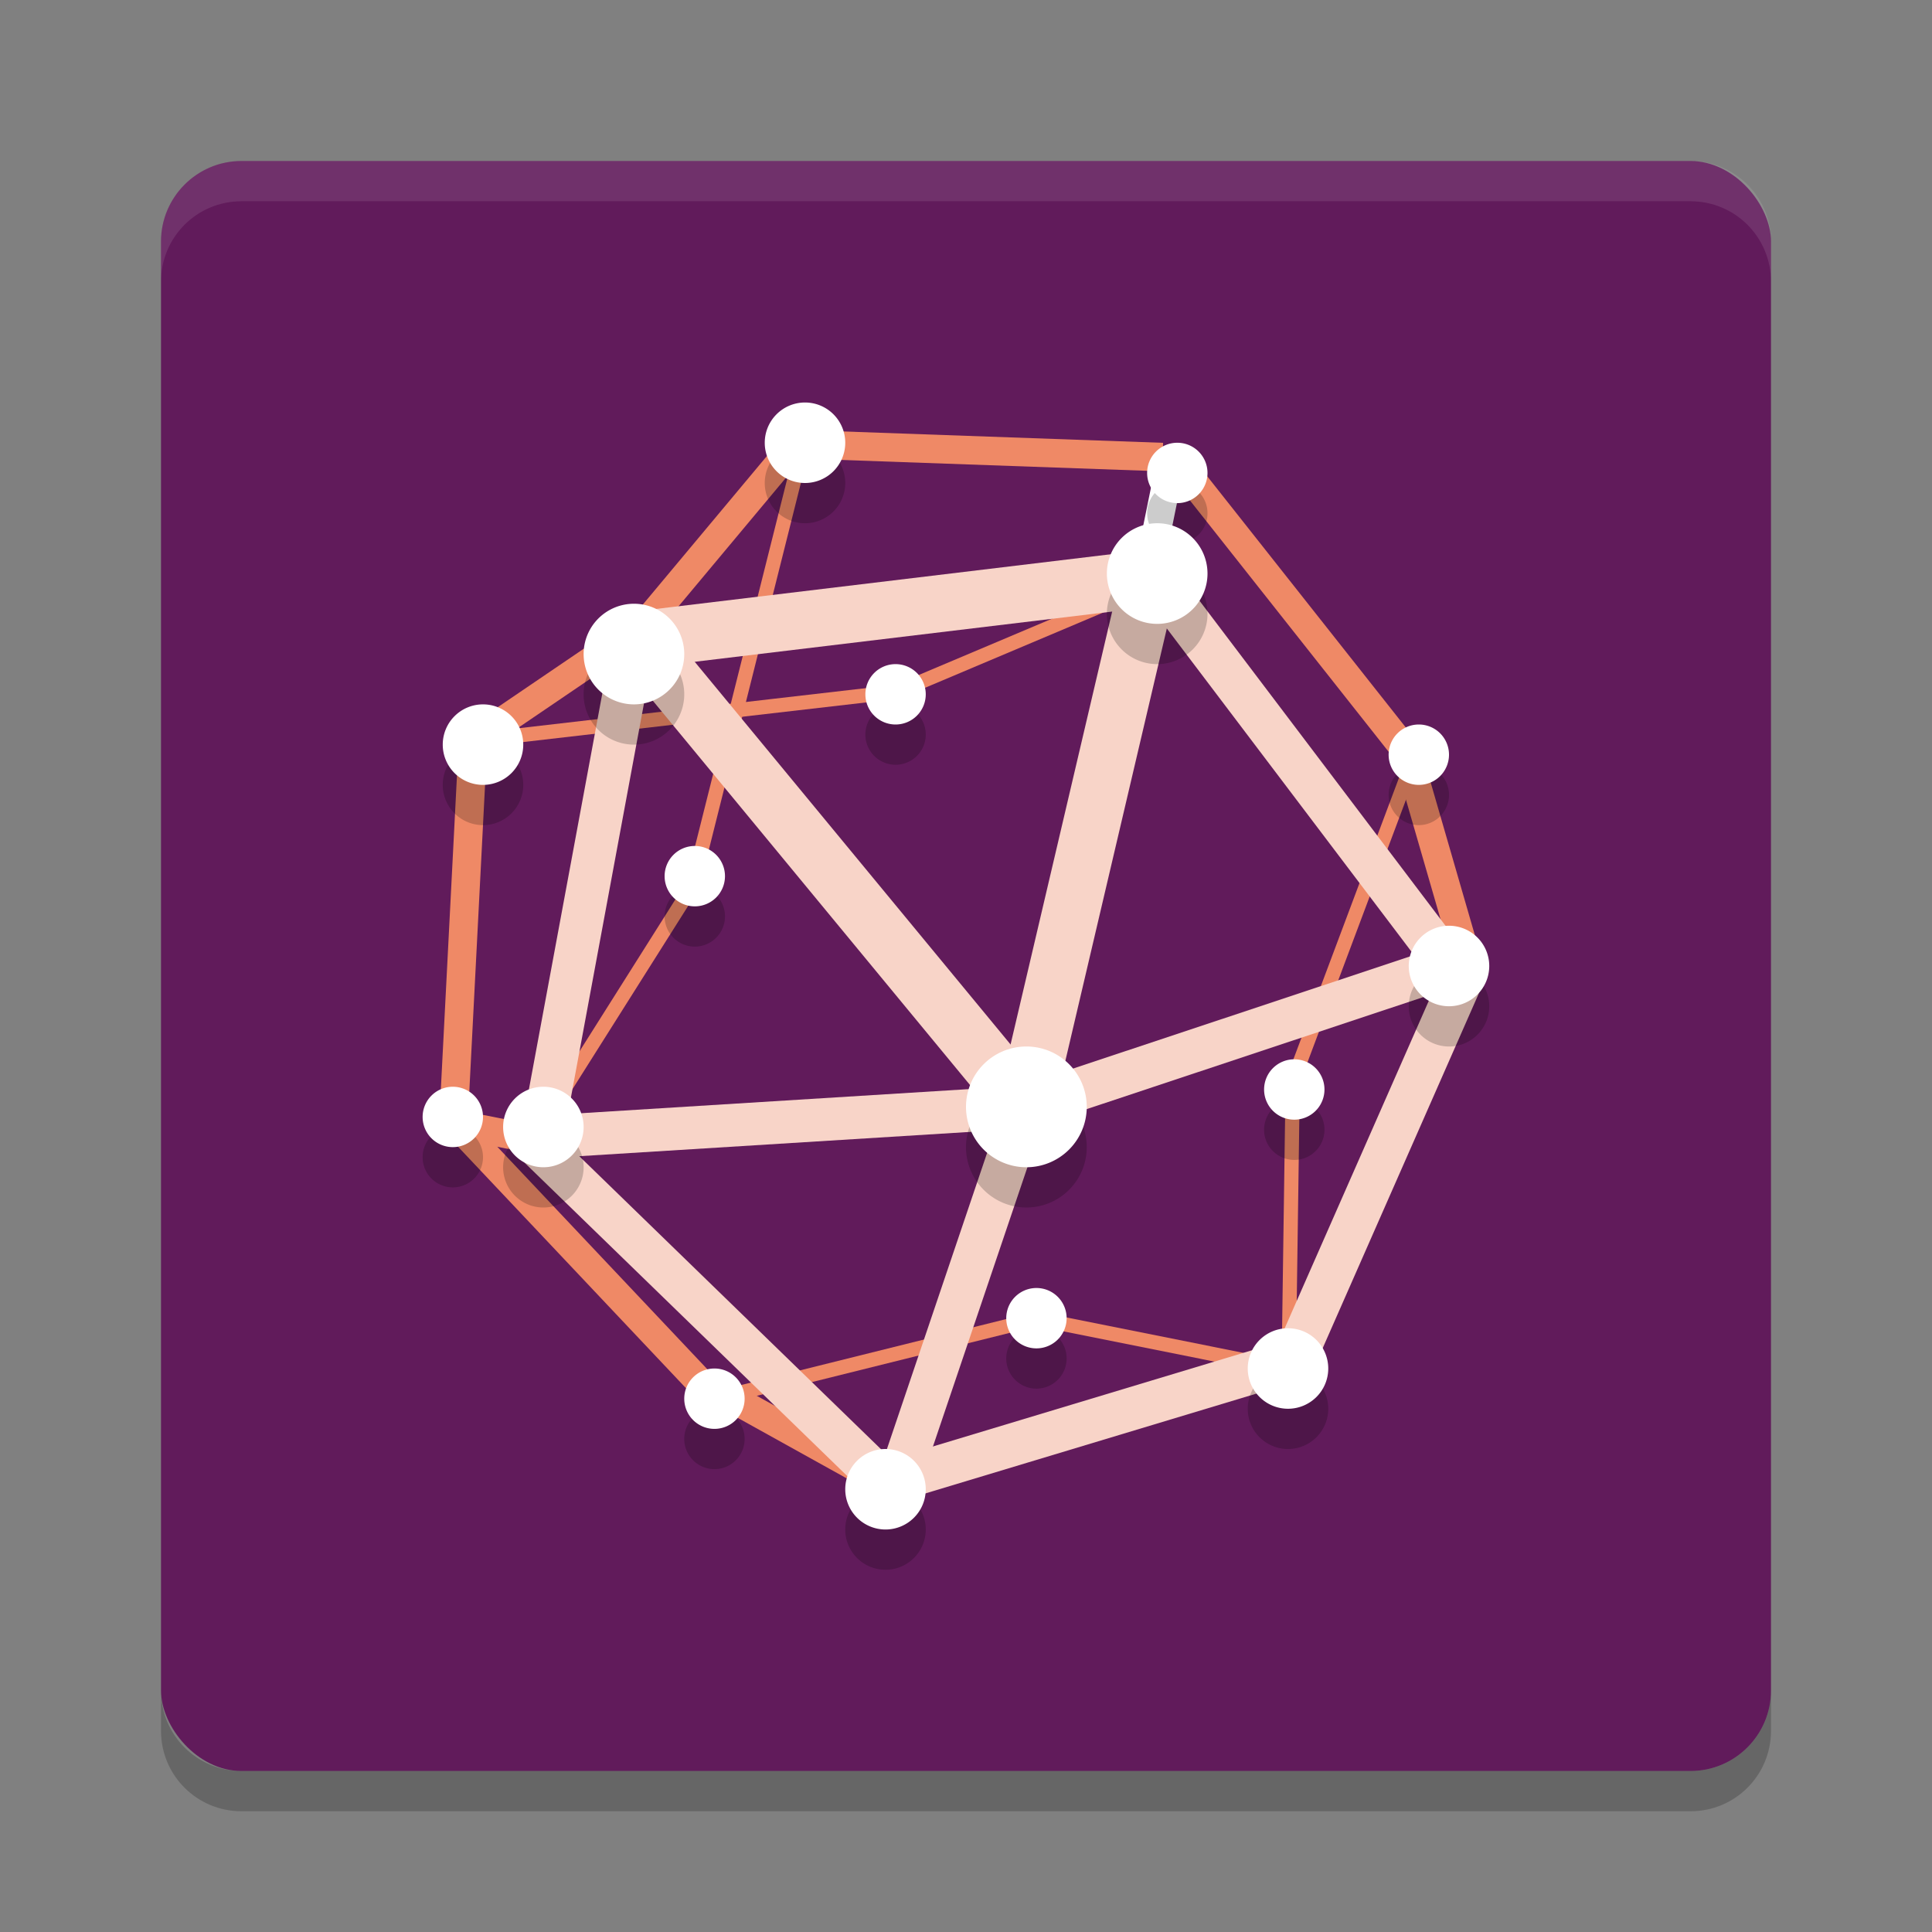 <svg xmlns="http://www.w3.org/2000/svg" width="48" height="48" version="1">
 <rect width="100%" height="100%" fill="#808080" stroke="none"/>
 <rect style="fill:#611b5b" width="40" height="40" x="4" y="4" rx="2" ry="2"/>
 <path style="fill:none;stroke:#ef8966;stroke-width:0.709" d="M 36.561,24.226 34.992,18.806"/>
 <path style="fill:none;stroke:#ef8966;stroke-width:0.354" d="m 32.059,27.022 3.054,-8.141"/>
 <path style="fill:none;stroke:#ef8966;stroke-width:0.354" d="m 32.019,33.818 0.099,-6.981"/>
 <path style="fill:none;stroke:#ef8966;stroke-width:0.354" d="M 25.76,32.764 32.019,34.018"/>
 <path style="fill:none;stroke:#ef8966;stroke-width:0.709" d="M 21.9,36.804 17.641,34.439"/>
 <path style="fill:none;stroke:#ef8966;stroke-width:0.354" d="m 17.741,34.76 8.018,-1.995"/>
 <path style="fill:none;stroke:#ef8966;stroke-width:0.354" d="m 13.317,28.163 4.087,-6.474"/>
 <path style="fill:none;stroke:#ef8966;stroke-width:0.709" d="m 11.877,18.331 3.796,-2.58"/>
 <path style="fill:none;stroke:#ef8966;stroke-width:0.709" d="m 15.795,15.783 3.662,-4.383"/>
 <path style="fill:none;stroke:#ef8966;stroke-width:0.354" d="m 22.303,17.183 6.352,-2.683"/>
 <path style="fill:none;stroke:#ef8966;stroke-width:0.354" d="M 19.972,10.976 17.284,21.688"/>
 <path style="fill:none;stroke:#ef8966;stroke-width:0.354" d="M 11.629,18.416 22.303,17.183"/>
 <path style="opacity:0.1;fill:#ffffff" d="M 6,4 C 4.892,4 4,4.892 4,6 V 7 C 4,5.892 4.892,5 6,5 h 36 c 1.108,0 2,0.892 2,2 V 6 C 44,4.892 43.108,4 42,4 Z"/>
 <path style="opacity:0.2" d="M 6,45 C 4.892,45 4,44.108 4,43 v -1 c 0,1.108 0.892,2 2,2 h 36 c 1.108,0 2,-0.892 2,-2 v 1 c 0,1.108 -0.892,2 -2,2 z"/>
 <path style="fill:none;stroke:#f8d4c8;stroke-width:1.418" d="M 28.632,14.034 25.471,27.504"/>
 <path style="fill:none;stroke:#f8d4c8;stroke-width:1.418" d="M 28.474,14.379 15.819,15.901"/>
 <path style="fill:none;stroke:#f8d4c8;stroke-width:1.418" d="M 25.471,27.504 15.832,15.826"/>
 <path style="fill:none;stroke:#f8d4c8;stroke-width:1.063" d="m 25.471,27.504 -3.252,9.613"/>
 <path style="fill:none;stroke:#f8d4c8;stroke-width:1.063" d="M 13.459,28.264 15.795,15.664"/>
 <path style="fill:none;stroke:#f8d4c8;stroke-width:1.063" d="M 22.037,36.89 13.398,28.501"/>
 <path style="fill:none;stroke:#f8d4c8;stroke-width:1.063" d="M 32.136,33.791 22.001,36.847"/>
 <path style="fill:none;stroke:#f8d4c8;stroke-width:1.063" d="m 36.346,24.258 -4.21,9.566"/>
 <path style="fill:none;stroke:#f8d4c8;stroke-width:1.063" d="M 25.471,27.504 36,24"/>
 <path style="fill:none;stroke:#f8d4c8;stroke-width:1.063" d="m 28.656,14.293 7.519,9.933"/>
 <path style="fill:none;stroke:#f8d4c8;stroke-width:1.063" d="M 13.248,28.264 25.471,27.504"/>
 <path style="fill:none;stroke:#ef8966;stroke-width:0.709" d="m 11.083,27.659 6.339,6.715"/>
 <path style="fill:none;stroke:#ef8966;stroke-width:0.709" d="m 11.752,18.417 -0.475,9.242"/>
 <path style="fill:none;stroke:#ef8966;stroke-width:0.709" d="m 19.454,11.021 9.43,0.335"/>
 <path style="fill:none;stroke:#ef8966;stroke-width:0.709" d="M 35.113,18.881 29.139,11.324"/>
 <path style="fill:none;stroke:#ffffff;stroke-width:0.709" d="m 28.543,14.152 0.56,-2.753"/>
 <path style="fill:none;stroke:#ef8966;stroke-width:0.709" d="M 13.577,28.371 11.107,27.885"/>
 <path style="opacity:0.2" d="m 20,11 a 1,1 0 0 0 -1,1 1,1 0 0 0 1,1 1,1 0 0 0 1,-1 1,1 0 0 0 -1,-1 z m 9.25,1 A 0.75,0.75 0 0 0 28.5,12.75 0.75,0.75 0 0 0 29.25,13.5 0.75,0.75 0 0 0 30,12.75 0.75,0.75 0 0 0 29.25,12 Z m -0.5,2 A 1.25,1.25 0 0 0 27.5,15.25 1.25,1.25 0 0 0 28.75,16.5 1.25,1.25 0 0 0 30,15.25 1.25,1.25 0 0 0 28.75,14 Z m -13,2 A 1.25,1.25 0 0 0 14.5,17.25 1.25,1.25 0 0 0 15.75,18.5 1.25,1.25 0 0 0 17,17.25 1.25,1.25 0 0 0 15.75,16 Z m 6.5,1.5 A 0.75,0.75 0 0 0 21.5,18.25 0.75,0.75 0 0 0 22.25,19 0.75,0.75 0 0 0 23,18.25 0.75,0.75 0 0 0 22.25,17.5 Z M 12,18.5 a 1,1 0 0 0 -1,1 1,1 0 0 0 1,1 1,1 0 0 0 1,-1 1,1 0 0 0 -1,-1 z M 35.25,19 A 0.75,0.75 0 0 0 34.5,19.75 0.75,0.75 0 0 0 35.25,20.5 0.75,0.75 0 0 0 36,19.75 0.75,0.75 0 0 0 35.25,19 Z m -17.988,3.018 a 0.75,0.75 0 0 0 -0.75,0.75 0.75,0.75 0 0 0 0.75,0.75 0.75,0.75 0 0 0 0.75,-0.75 0.75,0.75 0 0 0 -0.75,-0.75 z M 36,24 a 1,1 0 0 0 -1,1 1,1 0 0 0 1,1 1,1 0 0 0 1,-1 1,1 0 0 0 -1,-1 z M 25.5,27 A 1.5,1.5 0 0 0 24,28.5 1.5,1.5 0 0 0 25.5,30 1.5,1.5 0 0 0 27,28.5 1.5,1.5 0 0 0 25.5,27 Z m 6.656,0.318 a 0.75,0.75 0 0 0 -0.75,0.75 0.75,0.75 0 0 0 0.75,0.75 0.75,0.75 0 0 0 0.75,-0.75 0.75,0.75 0 0 0 -0.75,-0.75 z M 11.25,28 A 0.75,0.75 0 0 0 10.5,28.75 0.75,0.75 0 0 0 11.25,29.5 0.75,0.75 0 0 0 12,28.75 0.75,0.75 0 0 0 11.25,28 Z m 2.25,0 a 1,1 0 0 0 -1,1 1,1 0 0 0 1,1 1,1 0 0 0 1,-1 1,1 0 0 0 -1,-1 z m 12.25,5 A 0.75,0.75 0 0 0 25,33.75 0.75,0.75 0 0 0 25.75,34.5 0.75,0.75 0 0 0 26.5,33.75 0.75,0.75 0 0 0 25.75,33 Z M 32,34 a 1,1 0 0 0 -1,1 1,1 0 0 0 1,1 1,1 0 0 0 1,-1 1,1 0 0 0 -1,-1 z M 17.75,35 A 0.75,0.75 0 0 0 17,35.75 0.75,0.75 0 0 0 17.75,36.5 0.75,0.75 0 0 0 18.5,35.75 0.75,0.75 0 0 0 17.75,35 Z M 22,37 a 1,1 0 0 0 -1,1 1,1 0 0 0 1,1 1,1 0 0 0 1,-1 1,1 0 0 0 -1,-1 z"/>
 <path style="fill:#ffffff" d="m 20,10 a 1,1 0 0 0 -1,1 1,1 0 0 0 1,1 1,1 0 0 0 1,-1 1,1 0 0 0 -1,-1 z m 9.25,1 A 0.75,0.75 0 0 0 28.5,11.75 0.75,0.75 0 0 0 29.25,12.5 0.75,0.75 0 0 0 30,11.75 0.75,0.75 0 0 0 29.25,11 Z m -0.5,2 A 1.25,1.25 0 0 0 27.5,14.25 1.25,1.25 0 0 0 28.75,15.5 1.25,1.25 0 0 0 30,14.25 1.25,1.25 0 0 0 28.75,13 Z m -13,2 A 1.25,1.25 0 0 0 14.5,16.25 1.25,1.25 0 0 0 15.75,17.5 1.25,1.25 0 0 0 17,16.25 1.25,1.25 0 0 0 15.75,15 Z m 6.5,1.5 A 0.75,0.75 0 0 0 21.5,17.25 0.75,0.75 0 0 0 22.25,18 0.75,0.75 0 0 0 23,17.25 0.75,0.75 0 0 0 22.25,16.5 Z M 12,17.5 a 1,1 0 0 0 -1,1 1,1 0 0 0 1,1 1,1 0 0 0 1,-1 1,1 0 0 0 -1,-1 z M 35.25,18 A 0.75,0.75 0 0 0 34.5,18.75 0.75,0.75 0 0 0 35.25,19.5 0.75,0.75 0 0 0 36,18.75 0.75,0.75 0 0 0 35.25,18 Z m -17.988,3.018 a 0.75,0.75 0 0 0 -0.75,0.75 0.75,0.75 0 0 0 0.75,0.75 0.75,0.75 0 0 0 0.75,-0.75 0.75,0.75 0 0 0 -0.75,-0.75 z M 36,23 a 1,1 0 0 0 -1,1 1,1 0 0 0 1,1 1,1 0 0 0 1,-1 1,1 0 0 0 -1,-1 z M 25.5,26 A 1.5,1.5 0 0 0 24,27.5 1.5,1.5 0 0 0 25.5,29 1.5,1.5 0 0 0 27,27.5 1.5,1.5 0 0 0 25.5,26 Z m 6.656,0.318 a 0.75,0.75 0 0 0 -0.75,0.75 0.75,0.75 0 0 0 0.75,0.75 0.75,0.75 0 0 0 0.75,-0.75 0.75,0.75 0 0 0 -0.75,-0.75 z M 11.25,27 A 0.75,0.75 0 0 0 10.5,27.75 0.75,0.75 0 0 0 11.25,28.5 0.75,0.75 0 0 0 12,27.75 0.75,0.75 0 0 0 11.25,27 Z m 2.25,0 a 1,1 0 0 0 -1,1 1,1 0 0 0 1,1 1,1 0 0 0 1,-1 1,1 0 0 0 -1,-1 z m 12.25,5 A 0.75,0.75 0 0 0 25,32.75 0.75,0.75 0 0 0 25.75,33.5 0.75,0.75 0 0 0 26.5,32.75 0.75,0.75 0 0 0 25.75,32 Z M 32,33 a 1,1 0 0 0 -1,1 1,1 0 0 0 1,1 1,1 0 0 0 1,-1 1,1 0 0 0 -1,-1 z M 17.75,34 A 0.75,0.75 0 0 0 17,34.75 0.75,0.75 0 0 0 17.75,35.5 0.75,0.75 0 0 0 18.5,34.75 0.75,0.75 0 0 0 17.75,34 Z M 22,36 a 1,1 0 0 0 -1,1 1,1 0 0 0 1,1 1,1 0 0 0 1,-1 1,1 0 0 0 -1,-1 z"/>
</svg>
